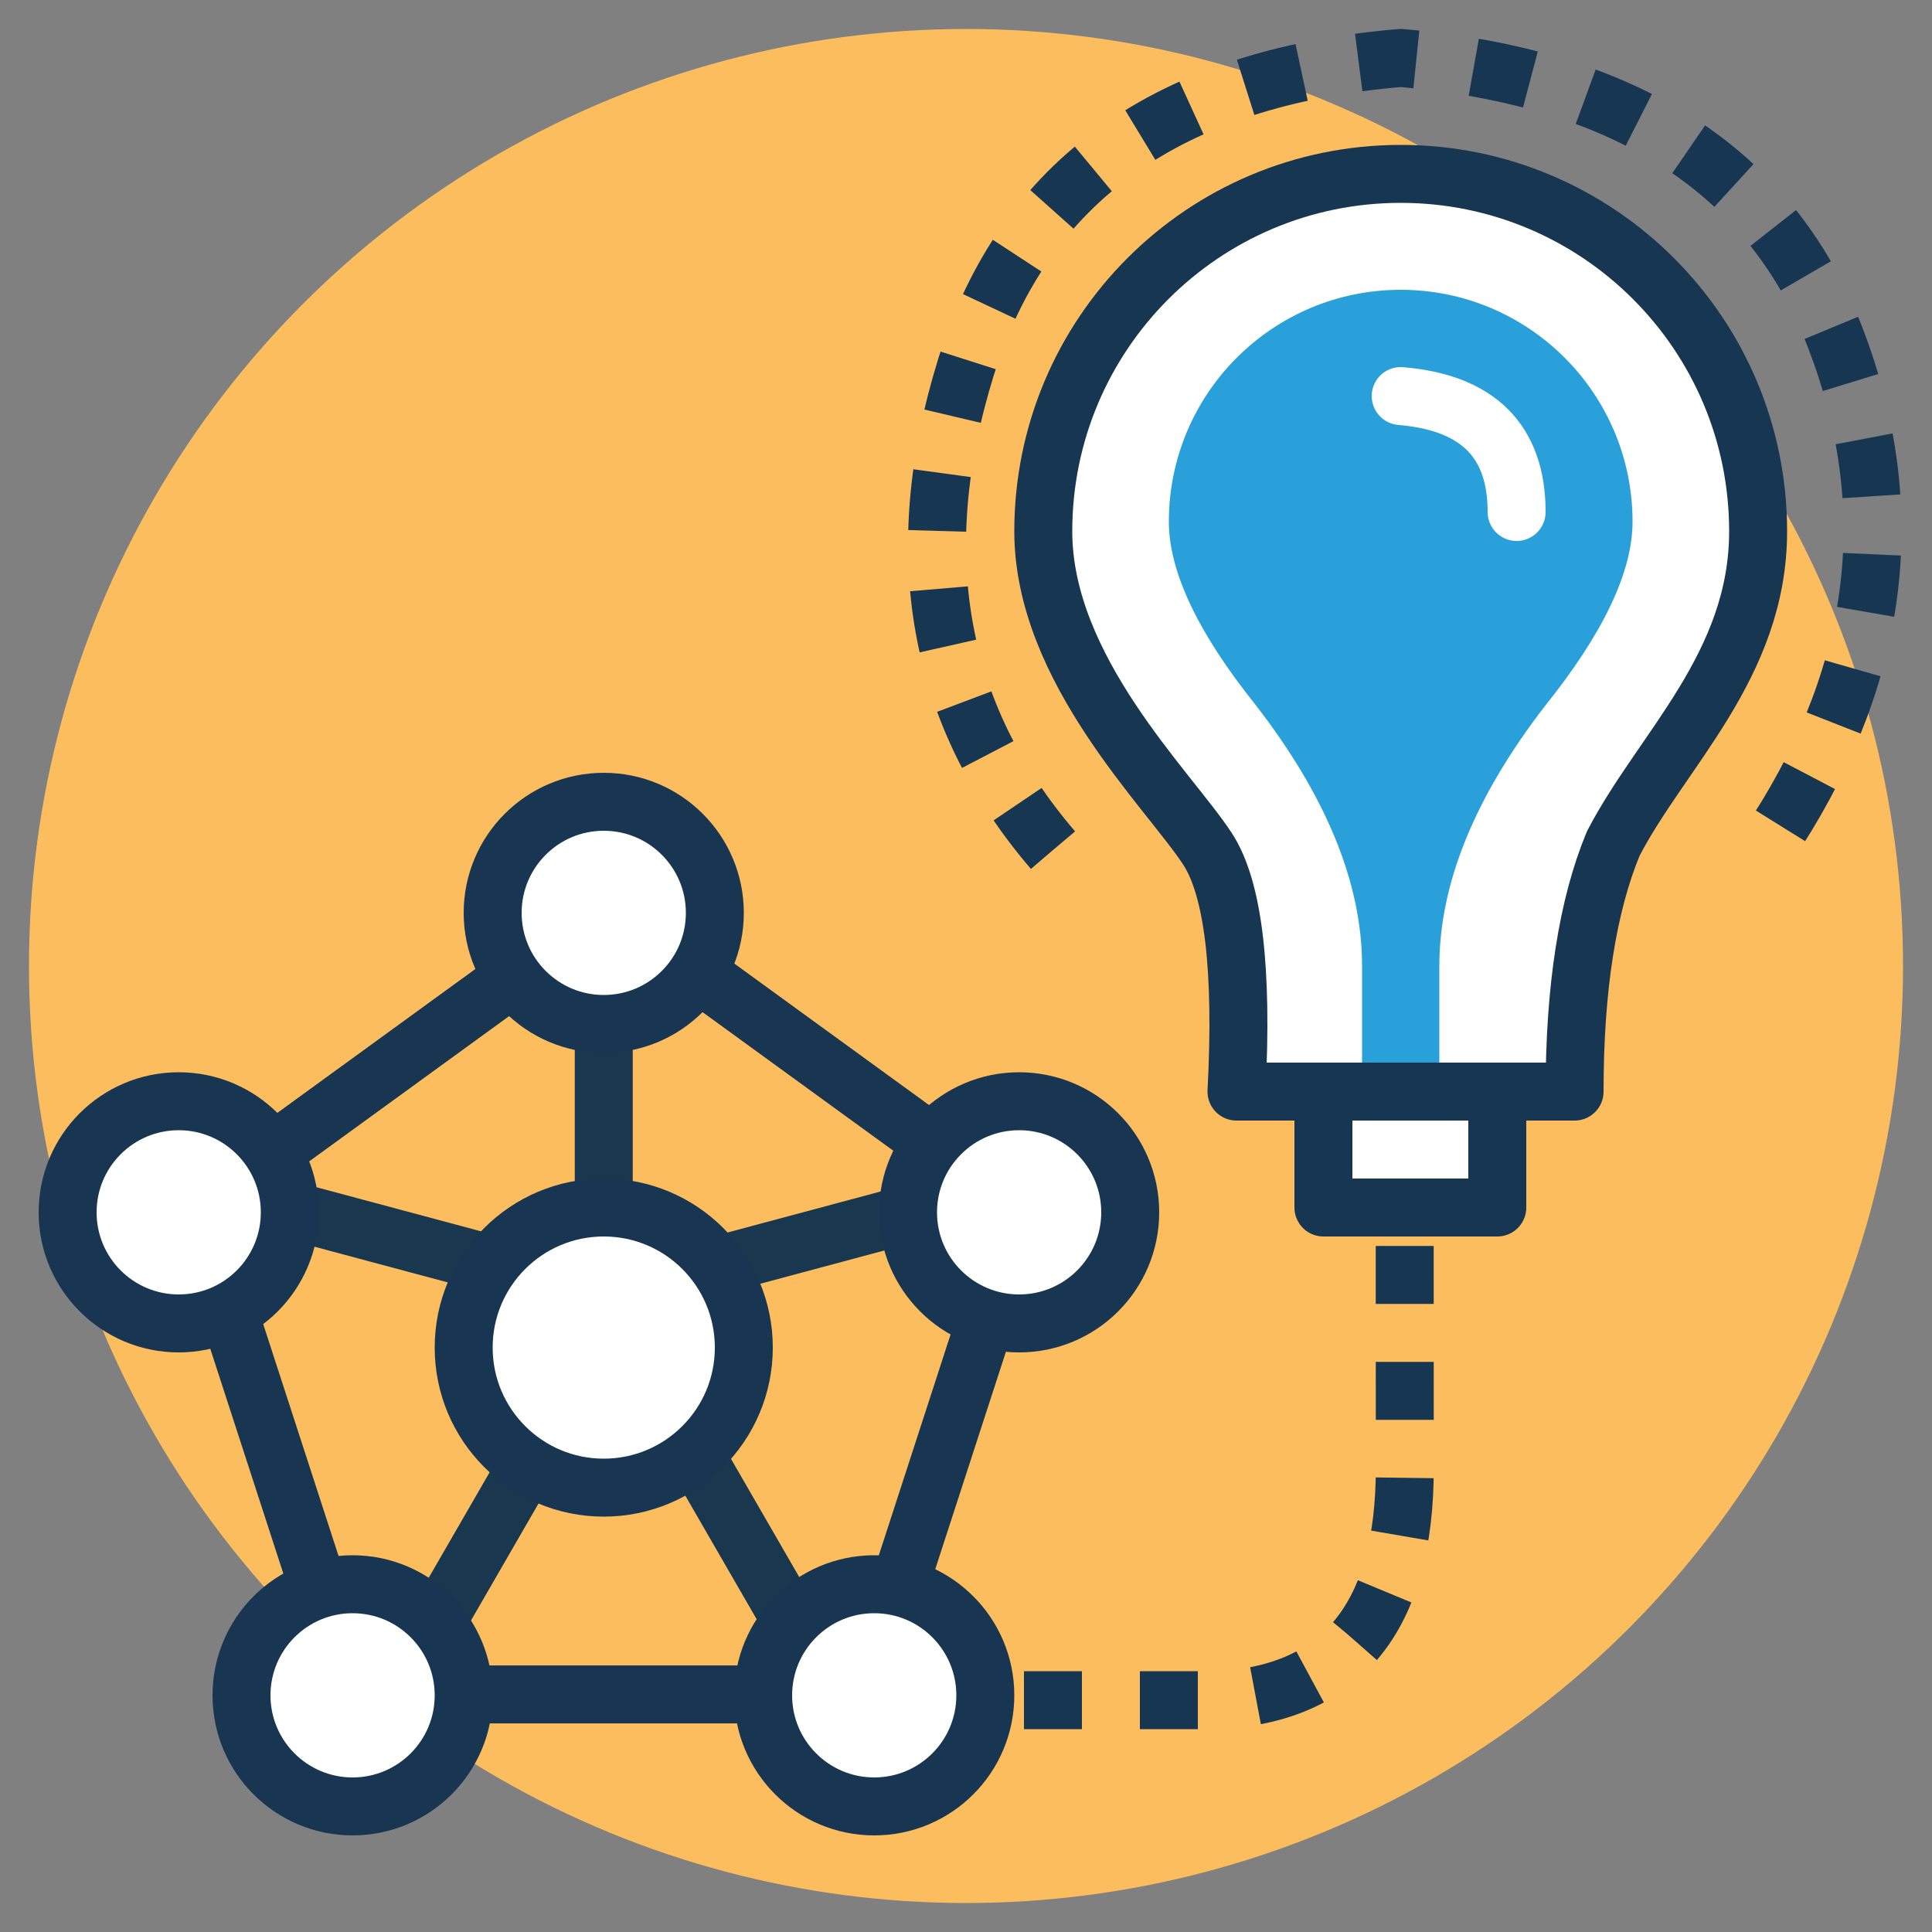 <?xml version="1.0" encoding="UTF-8"?>
<svg width="200px" height="200px" viewBox="0 0 200 200" version="1.1" xmlns="http://www.w3.org/2000/svg" xmlns:xlink="http://www.w3.org/1999/xlink">
    <rect x="0" y="0" width="200" height="200" fill="#808080" stroke="none"/>
    <!-- Generator: Sketch 48.2 (47327) - http://www.bohemiancoding.com/sketch -->
    <title>Artboard 3 Copy</title>
    <desc>Created with Sketch.</desc>
    <defs></defs>
    <g id="Page-1" stroke="none" stroke-width="1" fill="none" fill-rule="evenodd">
        <g id="Artboard-3-Copy">
            <g id="Group-3" transform="translate(3, 3)">
                <circle id="Oval" fill="#FCBD5E" cx="97" cy="97" r="97"></circle>
                <path d="M91,173 L123.129,173 C136.003,172.306 142.434,164.299 142.423,148.979 C142.412,133.66 142.412,120.663 142.423,109.988" id="Path-5" stroke="#173651" stroke-width="6" stroke-dasharray="6"></path>
                <g id="Group" transform="translate(4, 80)" stroke-width="6">
                    <polygon id="Polygon" stroke="#183651" points="56 11 98.798 42.094 82.45 92.406 29.55 92.406 13.202 42.094"></polygon>
                    <path d="M55.5,17.5 L55.5,46.039" id="Line-49" stroke="#1A3750" stroke-linecap="square"></path>
                    <path d="M22,42 L49.567,49.387" id="Line-49-Copy-4" stroke="#1A3750" stroke-linecap="square"></path>
                    <path d="M62,42 L89.567,49.387" id="Line-49-Copy-5" stroke="#1A3750" stroke-linecap="square" transform="translate(75.783, 45.693) scale(-1, 1) translate(-75.783, -45.693) "></path>
                    <path d="M60,59 L74.27,83.716" id="Line-49-Copy" stroke="#1A3750" stroke-linecap="square"></path>
                    <path d="M51.75,61.443 L37.48,86.159" id="Line-49-Copy-2" stroke="#1A3750" stroke-linecap="square"></path>
                    <circle id="Oval-Copy" stroke="#183651" fill="#FFFFFF" cx="55.5" cy="56.5" r="14.5"></circle>
                    <circle id="Oval-Copy-2" stroke="#183651" fill="#FFFFFF" cx="98.5" cy="42.5" r="11.5"></circle>
                    <circle id="Oval-Copy-3" stroke="#183651" fill="#FFFFFF" cx="55.5" cy="11.5" r="11.5"></circle>
                    <circle id="Oval-Copy-5" stroke="#183651" fill="#FFFFFF" cx="29.5" cy="92.5" r="11.5"></circle>
                    <circle id="Oval-Copy-6" stroke="#183651" fill="#FFFFFF" cx="83.5" cy="92.5" r="11.5"></circle>
                    <circle id="Oval-Copy-4" stroke="#183651" fill="#FFFFFF" cx="11.5" cy="42.5" r="11.5"></circle>
                </g>
                <g id="Group-2" transform="translate(105, 15)">
                    <rect id="Rectangle-5" stroke="#173651" stroke-width="6" fill="#FFFFFF" stroke-linecap="round" stroke-linejoin="round" x="29" y="86" width="18" height="21"></rect>
                    <path d="M0,37 C0,16.565 16.565,0 37,0 C57.435,0 74,16.565 74,37 C74,50.901 64,59.668 59,69.334 C56.333,75.778 55,84.333 55,95 L20,95 C20.667,82.333 19.667,73.957 17,69.872 C13,63.744 0,51.306 0,37 Z" id="Combined-Shape" stroke="#173651" stroke-width="6" fill="#FFFFFF" stroke-linecap="round" stroke-linejoin="round"></path>
                    <path d="M52,55 C44.667,64.481 41,73.481 41,82 L41,92 L33,92 L33,82 C33,73.481 29.333,64.481 22,55 C16,47.509 13,41.176 13,36 C13,22.745 23.745,12 37,12 C50.255,12 61,22.745 61,36 C61,41.176 58,47.509 52,55 Z" id="Combined-Shape" fill="#2AA0DA"></path>
                    <path d="M37,23 C45,23.667 49,27.667 49,35" id="Path-4" stroke="#FFFFFF" stroke-width="6" stroke-linecap="round"></path>
                </g>
                <path d="M106,85 C94,71 91,54.333 97,35 C103,15.667 118,5 142,3 C165.333,5 180.333,14.667 187,32 C193.667,49.333 191.667,66.333 181,83" id="Path-7" stroke="#173651" stroke-width="6" stroke-dasharray="6"></path>
            </g>
        </g>
    </g>
</svg>